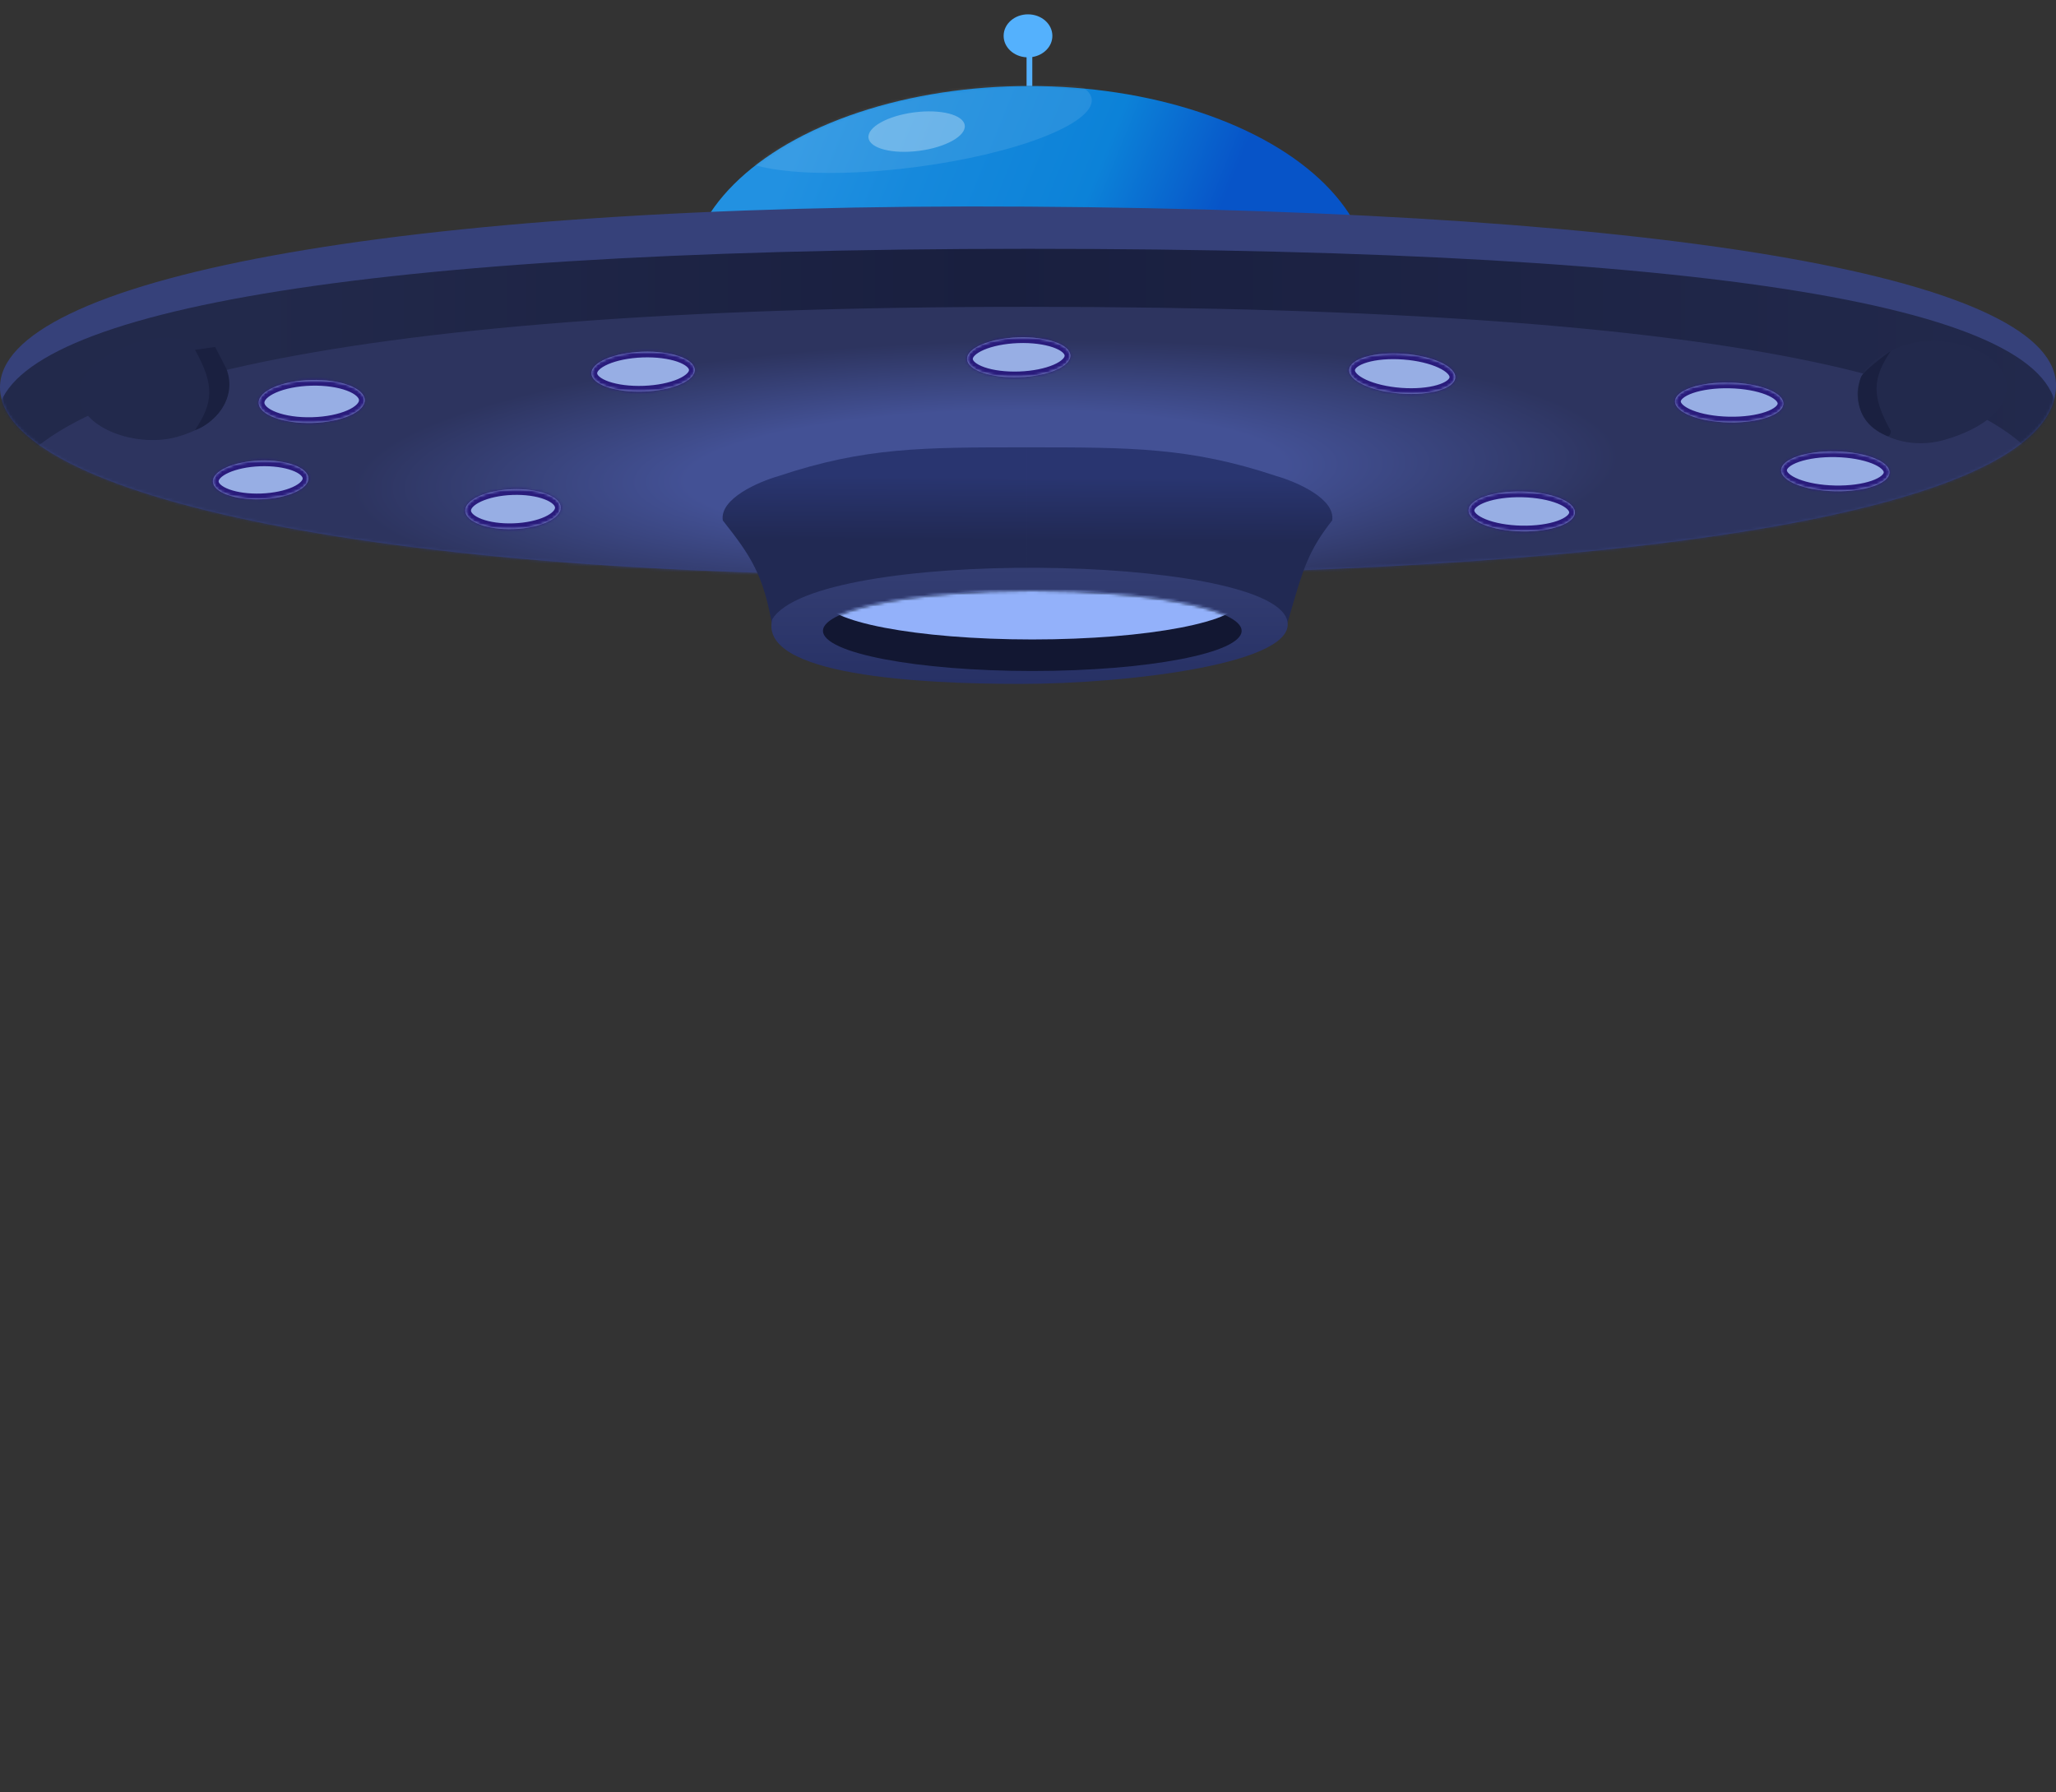 <svg width="717" height="625" viewBox="0 0 717 625" fill="none" xmlns="http://www.w3.org/2000/svg">
<rect x="0" y="0" width="717" height="625" fill="#333333" stroke="none"/>
<g clip-path="url(#clip0_756_55)">
<ellipse cx="359" cy="98.5" rx="119" ry="68.5" fill="url(#paint0_linear_756_55)"/>
<mask id="mask0_756_55" style="mask-type:alpha" maskUnits="userSpaceOnUse" x="240" y="30" width="238" height="137">
<ellipse cx="359" cy="98.5" rx="119" ry="68.5" fill="url(#paint1_linear_756_55)"/>
</mask>
<g mask="url(#mask0_756_55)">
<ellipse cx="317.368" cy="42.756" rx="63.884" ry="15.635" transform="rotate(-7.422 317.368 42.756)" fill="white" fill-opacity="0.1"/>
<ellipse cx="319.659" cy="45.894" rx="16.928" ry="6.764" transform="rotate(-7.422 319.659 45.894)" fill="white" fill-opacity="0.3"/>
</g>
<path d="M717 135.057C715.18 180.56 556.494 200.56 358.5 200.56C130 203.56 0 172.06 0 135.057C0 98.054 134.005 70.577 358.5 72.057C586.5 73.56 718.5 97.56 717 135.057Z" fill="#36417A"/>
<mask id="mask1_756_55" style="mask-type:alpha" maskUnits="userSpaceOnUse" x="0" y="72" width="718" height="129">
<path d="M717 135.057C715.18 180.56 556.494 200.56 358.5 200.56C130 203.56 0 172.06 0 135.057C0 98.054 134.005 70.577 358.5 72.057C586.5 73.56 718.5 97.56 717 135.057Z" fill="#FF0000"/>
</mask>
<g mask="url(#mask1_756_55)">
<path d="M716.987 147.122C710.813 190.312 556.484 209.873 358.494 209.873C129.998 212.747 -1 182.037 -1 146.589C-1 111.14 112 86.769 358.494 86.769C606.5 86.769 722.5 108.56 716.987 147.122Z" fill="url(#paint2_linear_756_55)"/>
<mask id="mask2_756_55" style="mask-type:alpha" maskUnits="userSpaceOnUse" x="-1" y="86" width="719" height="125">
<path d="M716.987 147.122C710.813 190.312 556.484 209.873 358.494 209.873C129.998 212.747 -1 182.037 -1 146.589C-1 111.14 112 86.769 358.494 86.769C606.5 86.769 722.5 108.56 716.987 147.122Z" fill="url(#paint3_linear_756_55)"/>
</mask>
<g mask="url(#mask2_756_55)">
<path d="M716.813 180.917C710.64 233.814 556.349 257.771 358.406 257.771C129.966 261.291 -1 223.679 -1 180.264C-1 136.848 111.973 107 358.406 107C606.352 107 722.324 133.688 716.813 180.917Z" fill="url(#paint4_radial_756_55)"/>
</g>
</g>
<path d="M78.999 130.708C81.804 140.558 75.099 148.559 61.864 152.328C48.628 156.097 30.84 150.164 28.035 140.314C25.23 130.464 36.075 122.706 49.31 118.937C62.546 115.168 76.195 120.858 78.999 130.708Z" fill="#22294C"/>
<path d="M75.015 121L78.912 128.5C83.277 139.7 73.456 148.333 68 150C74.275 140.539 75.015 134.5 68 122L75.015 121Z" fill="#1A2040"/>
<path d="M648.41 141.629C645.605 131.779 652.31 123.778 665.545 120.009C678.781 116.24 696.569 122.173 699.374 132.023C702.179 141.873 691.334 149.631 678.099 153.4C664.863 157.169 651.215 151.479 648.41 141.629Z" fill="#22294C"/>
<path d="M658 152C643.5 146 649 131.5 649 131.5C649 131.5 649.5 129.501 659.409 122.338C653.134 131.799 652.394 137.838 659.409 150.338C659.409 150.338 659.3 152.538 658 152Z" fill="#1A2040"/>
<path fill-rule="evenodd" clip-rule="evenodd" d="M252.071 181.5C261.607 193.585 266.499 200.5 269.499 219.5C276.499 204.5 309.998 200.5 357.998 200.5L357.997 156C321.497 156 301.571 156 271.571 166C264.571 168 250.871 173.9 252.071 181.5ZM450.27 212.801C449.587 215.143 448.842 217.693 448 220.5C441 205.5 406 200.5 358 200.5V156C394.5 156 415.074 156 445.074 166C452.074 168 465.774 173.9 464.574 181.5C456.377 191.889 454.459 198.457 450.27 212.801Z" fill="url(#paint5_linear_756_55)"/>
<path d="M448.788 216.008C441.288 193.008 284.287 191.008 269.288 216.008C264.488 235.608 320.883 238.508 355.788 238.508C393.287 238.508 453.788 231.341 448.788 216.008Z" fill="url(#paint6_linear_756_55)"/>
<ellipse cx="360" cy="220" rx="73" ry="14" fill="#121732"/>
<mask id="mask3_756_55" style="mask-type:alpha" maskUnits="userSpaceOnUse" x="287" y="206" width="146" height="28">
<ellipse cx="360" cy="220" rx="73" ry="14" fill="#222A53"/>
</mask>
<g mask="url(#mask3_756_55)">
<ellipse cx="360" cy="209" rx="73" ry="14" fill="#93B1FA"/>
</g>
<path fill-rule="evenodd" clip-rule="evenodd" d="M360 19.884C363.979 19.259 367 16.191 367 12.5C367 8.358 363.194 5 358.5 5C353.806 5 350 8.358 350 12.5C350 16.494 353.538 19.759 358 19.987V30H360V19.884Z" fill="#54B1FD"/>
<mask id="path-20-inside-1_756_55" fill="white">
<path fill-rule="evenodd" clip-rule="evenodd" d="M355.515 131.554C365.462 131.192 373.413 127.788 373.273 123.95C373.134 120.111 364.957 117.293 355.01 117.654C345.064 118.015 337.113 121.42 337.252 125.258C337.392 129.096 345.568 131.915 355.515 131.554ZM242.273 128.95C242.412 132.788 234.462 136.192 224.515 136.554C214.568 136.915 206.392 134.096 206.252 130.258C206.113 126.42 214.063 123.015 224.01 122.654C233.957 122.293 242.134 125.111 242.273 128.95ZM127.194 139.497C127.307 143.638 119.119 147.22 108.906 147.5C98.692 147.779 90.321 144.648 90.208 140.508C90.094 136.367 98.282 132.784 108.496 132.505C118.709 132.226 127.081 135.356 127.194 139.497ZM107.55 166.751C107.685 170.479 100.34 173.772 91.143 174.107C81.946 174.441 74.381 171.689 74.245 167.961C74.11 164.232 81.456 160.939 90.652 160.605C99.849 160.271 107.414 163.022 107.55 166.751ZM179.157 184.504C188.354 184.17 195.696 180.788 195.557 176.95C195.418 173.111 187.849 170.271 178.652 170.605C169.455 170.939 162.113 174.321 162.252 178.159C162.392 181.998 169.96 184.838 179.157 184.504ZM507.502 131.707C507.215 135.537 498.704 138.021 488.491 137.256C478.279 136.49 470.232 132.765 470.519 128.935C470.806 125.105 479.318 122.62 489.531 123.386C499.743 124.151 507.789 127.877 507.502 131.707ZM530.539 185.309C540.778 185.532 549.146 182.6 549.229 178.761C549.313 174.921 541.081 171.627 530.842 171.404C520.603 171.181 512.235 174.113 512.151 177.953C512.068 181.792 520.3 185.086 530.539 185.309ZM621.933 140.776C621.85 144.616 613.324 147.544 602.891 147.317C592.458 147.09 584.068 143.792 584.151 139.953C584.235 136.113 592.761 133.184 603.194 133.412C613.627 133.639 622.017 136.936 621.933 140.776ZM639.891 171.317C650.324 171.544 658.85 168.616 658.933 164.776C659.017 160.936 650.627 157.639 640.194 157.412C629.761 157.184 621.235 160.113 621.151 163.953C621.068 167.792 629.457 171.09 639.891 171.317Z"/>
</mask>
<path fill-rule="evenodd" clip-rule="evenodd" d="M355.515 131.554C365.462 131.192 373.413 127.788 373.273 123.95C373.134 120.111 364.957 117.293 355.01 117.654C345.064 118.015 337.113 121.42 337.252 125.258C337.392 129.096 345.568 131.915 355.515 131.554ZM242.273 128.95C242.412 132.788 234.462 136.192 224.515 136.554C214.568 136.915 206.392 134.096 206.252 130.258C206.113 126.42 214.063 123.015 224.01 122.654C233.957 122.293 242.134 125.111 242.273 128.95ZM127.194 139.497C127.307 143.638 119.119 147.22 108.906 147.5C98.692 147.779 90.321 144.648 90.208 140.508C90.094 136.367 98.282 132.784 108.496 132.505C118.709 132.226 127.081 135.356 127.194 139.497ZM107.55 166.751C107.685 170.479 100.34 173.772 91.143 174.107C81.946 174.441 74.381 171.689 74.245 167.961C74.11 164.232 81.456 160.939 90.652 160.605C99.849 160.271 107.414 163.022 107.55 166.751ZM179.157 184.504C188.354 184.17 195.696 180.788 195.557 176.95C195.418 173.111 187.849 170.271 178.652 170.605C169.455 170.939 162.113 174.321 162.252 178.159C162.392 181.998 169.96 184.838 179.157 184.504ZM507.502 131.707C507.215 135.537 498.704 138.021 488.491 137.256C478.279 136.49 470.232 132.765 470.519 128.935C470.806 125.105 479.318 122.62 489.531 123.386C499.743 124.151 507.789 127.877 507.502 131.707ZM530.539 185.309C540.778 185.532 549.146 182.6 549.229 178.761C549.313 174.921 541.081 171.627 530.842 171.404C520.603 171.181 512.235 174.113 512.151 177.953C512.068 181.792 520.3 185.086 530.539 185.309ZM621.933 140.776C621.85 144.616 613.324 147.544 602.891 147.317C592.458 147.09 584.068 143.792 584.151 139.953C584.235 136.113 592.761 133.184 603.194 133.412C613.627 133.639 622.017 136.936 621.933 140.776ZM639.891 171.317C650.324 171.544 658.85 168.616 658.933 164.776C659.017 160.936 650.627 157.639 640.194 157.412C629.761 157.184 621.235 160.113 621.151 163.953C621.068 167.792 629.457 171.09 639.891 171.317Z" fill="#97AEE4"/>
<path d="M373.273 123.95L375.272 123.877L375.272 123.877L373.273 123.95ZM355.515 131.554L355.588 133.552L355.588 133.552L355.515 131.554ZM355.01 117.654L354.938 115.655L354.938 115.655L355.01 117.654ZM337.252 125.258L335.254 125.331L335.254 125.331L337.252 125.258ZM224.515 136.554L224.443 134.555L224.443 134.555L224.515 136.554ZM206.252 130.258L208.251 130.185L208.251 130.185L206.252 130.258ZM127.194 139.497L125.195 139.552L125.195 139.552L127.194 139.497ZM90.208 140.508L92.207 140.453L92.207 140.453L90.208 140.508ZM108.496 132.505L108.441 130.506L108.496 132.505ZM91.143 174.107L91.07 172.108L91.07 172.108L91.143 174.107ZM74.245 167.961L72.246 168.033L72.246 168.033L74.245 167.961ZM90.652 160.605L90.725 162.603L90.725 162.603L90.652 160.605ZM178.652 170.605L178.725 172.603L178.725 172.603L178.652 170.605ZM470.519 128.935L468.525 128.785L470.519 128.935ZM489.531 123.386L489.68 121.391L489.68 121.391L489.531 123.386ZM549.229 178.761L551.229 178.804L551.229 178.804L549.229 178.761ZM530.842 171.404L530.798 173.403L530.798 173.403L530.842 171.404ZM512.151 177.953L514.151 177.996L514.151 177.996L512.151 177.953ZM621.933 140.776L619.934 140.732L619.934 140.732L621.933 140.776ZM584.151 139.953L586.151 139.996L586.151 139.996L584.151 139.953ZM603.194 133.412L603.237 131.412L603.237 131.412L603.194 133.412ZM658.933 164.776L660.933 164.819L658.933 164.776ZM639.891 171.317L639.934 169.317L639.934 169.317L639.891 171.317ZM640.194 157.412L640.237 155.412L640.237 155.412L640.194 157.412ZM621.151 163.953L623.151 163.996L621.151 163.953ZM371.274 124.022C371.282 124.227 371.197 124.649 370.555 125.279C369.913 125.909 368.863 126.586 367.389 127.217C364.454 128.474 360.234 129.381 355.443 129.555L355.588 133.552C360.743 133.365 365.472 132.389 368.964 130.894C370.703 130.149 372.237 129.232 373.357 128.134C374.477 127.034 375.334 125.591 375.272 123.877L371.274 124.022ZM355.083 119.653C359.875 119.479 364.149 120.077 367.168 121.118C368.683 121.64 369.779 122.239 370.466 122.821C371.152 123.403 371.267 123.817 371.274 124.022L375.272 123.877C375.21 122.163 374.25 120.786 373.053 119.77C371.856 118.756 370.26 117.953 368.471 117.336C364.88 116.098 360.093 115.468 354.938 115.655L355.083 119.653ZM339.251 125.185C339.244 124.98 339.329 124.559 339.97 123.929C340.613 123.299 341.662 122.622 343.136 121.991C346.071 120.734 350.291 119.827 355.083 119.653L354.938 115.655C349.782 115.843 345.054 116.818 341.562 118.314C339.822 119.059 338.289 119.975 337.169 121.074C336.048 122.173 335.192 123.617 335.254 125.331L339.251 125.185ZM355.443 129.555C350.651 129.729 346.376 129.13 343.358 128.09C341.842 127.567 340.746 126.968 340.059 126.386C339.374 125.805 339.259 125.391 339.251 125.185L335.254 125.331C335.316 127.044 336.275 128.422 337.473 129.437C338.669 130.452 340.265 131.255 342.054 131.871C345.646 133.11 350.433 133.74 355.588 133.552L355.443 129.555ZM224.588 138.552C229.743 138.365 234.472 137.389 237.964 135.894C239.703 135.149 241.237 134.232 242.357 133.134C243.477 132.034 244.334 130.591 244.272 128.877L240.274 129.022C240.282 129.227 240.197 129.649 239.555 130.279C238.913 130.909 237.863 131.586 236.389 132.217C233.454 133.474 229.234 134.381 224.443 134.555L224.588 138.552ZM204.254 130.331C204.316 132.044 205.275 133.422 206.473 134.437C207.669 135.452 209.265 136.255 211.054 136.871C214.646 138.11 219.433 138.74 224.588 138.552L224.443 134.555C219.651 134.729 215.376 134.13 212.358 133.09C210.842 132.567 209.746 131.968 209.059 131.386C208.374 130.805 208.259 130.391 208.251 130.185L204.254 130.331ZM223.938 120.655C218.782 120.843 214.054 121.818 210.562 123.314C208.822 124.059 207.289 124.975 206.169 126.074C205.048 127.173 204.192 128.617 204.254 130.331L208.251 130.185C208.244 129.98 208.329 129.559 208.97 128.929C209.613 128.299 210.662 127.622 212.136 126.991C215.071 125.734 219.291 124.827 224.083 124.653L223.938 120.655ZM244.272 128.877C244.21 127.163 243.25 125.786 242.053 124.77C240.856 123.756 239.26 122.953 237.471 122.336C233.88 121.098 229.093 120.468 223.938 120.655L224.083 124.653C228.874 124.479 233.149 125.077 236.168 126.118C237.683 126.64 238.779 127.239 239.466 127.821C240.152 128.403 240.267 128.817 240.274 129.022L244.272 128.877ZM108.96 149.499C114.259 149.354 119.125 148.353 122.724 146.779C124.518 145.993 126.094 145.024 127.243 143.861C128.397 142.692 129.241 141.194 129.193 139.442L125.195 139.552C125.203 139.87 125.066 140.373 124.397 141.049C123.724 141.732 122.636 142.451 121.12 143.114C118.1 144.436 113.766 145.366 108.851 145.5L108.96 149.499ZM88.208 140.562C88.256 142.314 89.181 143.764 90.397 144.867C91.607 145.966 93.234 146.848 95.069 147.534C98.748 148.91 103.661 149.644 108.96 149.499L108.851 145.5C103.936 145.635 99.557 144.942 96.469 143.788C94.92 143.208 93.795 142.549 93.085 141.905C92.38 141.266 92.216 140.771 92.207 140.453L88.208 140.562ZM108.441 130.506C103.142 130.651 98.276 131.651 94.677 133.226C92.883 134.011 91.307 134.981 90.158 136.144C89.004 137.312 88.16 138.81 88.208 140.562L92.207 140.453C92.198 140.135 92.335 139.632 93.004 138.955C93.678 138.273 94.766 137.554 96.281 136.891C99.301 135.569 103.636 134.639 108.551 134.504L108.441 130.506ZM129.193 139.442C129.145 137.691 128.221 136.241 127.005 135.137C125.794 134.039 124.167 133.156 122.333 132.47C118.654 131.095 113.74 130.361 108.441 130.506L108.551 134.504C113.465 134.37 117.844 135.062 120.932 136.217C122.481 136.796 123.607 137.455 124.317 138.1C125.021 138.739 125.186 139.233 125.195 139.552L129.193 139.442ZM91.215 176.105C96.006 175.931 100.407 174.987 103.664 173.526C105.288 172.799 106.723 171.9 107.772 170.819C108.826 169.733 109.608 168.327 109.548 166.678L105.551 166.823C105.559 167.039 105.474 167.443 104.901 168.033C104.323 168.629 103.373 169.273 102.028 169.877C99.347 171.078 95.477 171.948 91.07 172.108L91.215 176.105ZM72.246 168.033C72.306 169.682 73.189 171.027 74.319 172.034C75.443 173.036 76.94 173.828 78.612 174.437C81.967 175.657 86.425 176.279 91.215 176.105L91.07 172.108C86.664 172.268 82.741 171.682 79.98 170.677C78.594 170.173 77.6 169.6 76.98 169.048C76.366 168.5 76.252 168.103 76.244 167.888L72.246 168.033ZM90.58 158.606C85.789 158.78 81.388 159.724 78.131 161.185C76.507 161.913 75.072 162.812 74.023 163.893C72.969 164.979 72.187 166.384 72.246 168.033L76.244 167.888C76.236 167.672 76.321 167.268 76.894 166.678C77.472 166.082 78.422 165.438 79.767 164.835C82.448 163.633 86.319 162.763 90.725 162.603L90.58 158.606ZM109.548 166.678C109.489 165.029 108.606 163.684 107.476 162.677C106.352 161.675 104.855 160.883 103.183 160.275C99.828 159.055 95.37 158.432 90.58 158.606L90.725 162.603C95.131 162.443 99.054 163.03 101.815 164.034C103.201 164.538 104.195 165.111 104.815 165.664C105.429 166.211 105.543 166.608 105.551 166.823L109.548 166.678ZM193.558 177.022C193.568 177.287 193.464 177.723 192.891 178.331C192.312 178.945 191.363 179.607 190.021 180.224C187.347 181.456 183.485 182.346 179.085 182.506L179.23 186.503C184.026 186.329 188.434 185.36 191.695 183.858C193.321 183.108 194.757 182.183 195.802 181.074C196.855 179.957 197.616 178.532 197.556 176.877L193.558 177.022ZM178.725 172.603C183.125 172.444 187.042 173.05 189.798 174.085C191.181 174.604 192.176 175.195 192.798 175.766C193.413 176.33 193.549 176.758 193.558 177.022L197.556 176.877C197.496 175.222 196.633 173.856 195.502 172.818C194.379 171.788 192.88 170.969 191.204 170.34C187.842 169.078 183.376 168.432 178.58 168.606L178.725 172.603ZM164.251 178.087C164.242 177.822 164.346 177.386 164.918 176.778C165.498 176.164 166.447 175.502 167.788 174.885C170.462 173.653 174.325 172.763 178.725 172.603L178.58 168.606C173.783 168.78 169.376 169.749 166.114 171.251C164.488 172.001 163.053 172.926 162.007 174.035C160.955 175.152 160.194 176.577 160.254 178.232L164.251 178.087ZM179.085 182.506C174.684 182.665 170.768 182.059 168.011 181.024C166.628 180.505 165.634 179.914 165.011 179.343C164.396 178.779 164.261 178.351 164.251 178.087L160.254 178.232C160.314 179.887 161.177 181.253 162.307 182.291C163.43 183.321 164.929 184.14 166.606 184.769C169.967 186.031 174.433 186.677 179.23 186.503L179.085 182.506ZM488.342 139.25C493.624 139.646 498.555 139.211 502.279 138.124C504.134 137.583 505.796 136.849 507.058 135.888C508.318 134.93 509.367 133.589 509.497 131.856L505.508 131.557C505.494 131.739 505.372 132.145 504.636 132.706C503.902 133.264 502.744 133.822 501.158 134.284C498.002 135.206 493.571 135.631 488.641 135.261L488.342 139.25ZM468.525 128.785C468.395 130.518 469.233 132.001 470.335 133.136C471.44 134.274 472.974 135.248 474.728 136.059C478.248 137.69 483.059 138.854 488.342 139.25L488.641 135.261C483.71 134.892 479.392 133.811 476.408 132.43C474.909 131.736 473.848 131.012 473.205 130.35C472.561 129.686 472.5 129.267 472.514 129.084L468.525 128.785ZM489.68 121.391C484.398 120.995 479.467 121.43 475.742 122.517C473.888 123.058 472.225 123.792 470.963 124.753C469.704 125.712 468.655 127.053 468.525 128.785L472.514 129.084C472.527 128.902 472.65 128.496 473.386 127.936C474.12 127.377 475.278 126.82 476.863 126.357C480.019 125.436 484.451 125.011 489.381 125.38L489.68 121.391ZM509.497 131.856C509.627 130.123 508.789 128.641 507.687 127.505C506.582 126.367 505.047 125.394 503.294 124.582C499.773 122.952 494.962 121.787 489.68 121.391L489.381 125.38C494.312 125.75 498.63 126.83 501.614 128.212C503.113 128.906 504.174 129.63 504.817 130.291C505.461 130.955 505.522 131.375 505.508 131.557L509.497 131.856ZM547.23 178.717C547.226 178.9 547.125 179.311 546.419 179.91C545.716 180.507 544.59 181.125 543.031 181.671C539.928 182.758 535.525 183.417 530.582 183.31L530.495 187.309C535.791 187.424 540.692 186.729 544.353 185.446C546.177 184.807 547.798 183.986 549.007 182.96C550.214 181.936 551.191 180.541 551.229 178.804L547.23 178.717ZM530.798 173.403C535.741 173.511 540.111 174.361 543.163 175.583C544.697 176.196 545.796 176.863 546.472 177.49C547.151 178.119 547.234 178.534 547.23 178.717L551.229 178.804C551.267 177.067 550.352 175.631 549.19 174.555C548.027 173.478 546.443 172.587 544.649 171.869C541.047 170.428 536.181 169.52 530.885 169.404L530.798 173.403ZM514.151 177.996C514.155 177.813 514.255 177.402 514.961 176.803C515.664 176.206 516.791 175.588 518.35 175.042C521.453 173.955 525.855 173.296 530.798 173.403L530.885 169.404C525.59 169.289 520.689 169.984 517.027 171.267C515.204 171.906 513.582 172.727 512.373 173.753C511.166 174.777 510.19 176.172 510.152 177.909L514.151 177.996ZM530.582 183.31C525.639 183.202 521.27 182.352 518.217 181.13C516.683 180.517 515.585 179.85 514.908 179.223C514.229 178.595 514.147 178.179 514.151 177.996L510.152 177.909C510.114 179.646 511.029 181.082 512.19 182.158C513.353 183.236 514.937 184.126 516.731 184.844C520.333 186.285 525.199 187.193 530.495 187.309L530.582 183.31ZM602.847 149.316C608.237 149.434 613.221 148.742 616.943 147.463C618.796 146.827 620.442 146.009 621.669 144.987C622.892 143.969 623.895 142.572 623.933 140.819L619.934 140.732C619.93 140.9 619.835 141.309 619.11 141.913C618.39 142.513 617.237 143.133 615.643 143.68C612.473 144.769 607.978 145.427 602.934 145.317L602.847 149.316ZM582.152 139.909C582.114 141.661 583.054 143.101 584.231 144.171C585.413 145.246 587.022 146.134 588.846 146.851C592.508 148.29 597.458 149.199 602.847 149.316L602.934 145.317C597.89 145.208 593.429 144.354 590.309 143.128C588.741 142.512 587.616 141.842 586.922 141.211C586.224 140.577 586.147 140.164 586.151 139.996L582.152 139.909ZM603.237 131.412C597.848 131.295 592.863 131.987 589.142 133.265C587.289 133.902 585.643 134.72 584.415 135.742C583.192 136.76 582.19 138.157 582.152 139.909L586.151 139.996C586.154 139.828 586.249 139.42 586.974 138.816C587.695 138.216 588.848 137.596 590.441 137.048C593.612 135.959 598.106 135.301 603.15 135.411L603.237 131.412ZM623.933 140.819C623.971 139.067 623.03 137.628 621.853 136.557C620.671 135.483 619.062 134.594 617.239 133.878C613.576 132.438 608.627 131.529 603.237 131.412L603.15 135.411C608.194 135.521 612.656 136.374 615.776 137.6C617.344 138.217 618.469 138.886 619.162 139.517C619.861 140.152 619.937 140.565 619.934 140.732L623.933 140.819ZM656.934 164.732C656.93 164.9 656.835 165.309 656.11 165.913C655.39 166.513 654.237 167.133 652.643 167.68C649.473 168.769 644.978 169.427 639.934 169.317L639.847 173.316C645.236 173.434 650.221 172.742 653.943 171.463C655.796 170.827 657.442 170.009 658.669 168.987C659.892 167.969 660.895 166.572 660.933 164.819L656.934 164.732ZM640.15 159.411C645.194 159.521 649.656 160.374 652.776 161.6C654.344 162.217 655.469 162.886 656.162 163.517C656.861 164.152 656.937 164.565 656.934 164.732L660.933 164.819C660.971 163.067 660.03 161.628 658.853 160.557C657.671 159.483 656.062 158.594 654.239 157.878C650.576 156.438 645.627 155.529 640.237 155.412L640.15 159.411ZM623.151 163.996C623.154 163.828 623.249 163.42 623.974 162.816C624.695 162.216 625.848 161.596 627.441 161.048C630.612 159.959 635.106 159.301 640.15 159.411L640.237 155.412C634.848 155.295 629.863 155.987 626.142 157.265C624.289 157.902 622.643 158.72 621.415 159.742C620.192 160.76 619.19 162.157 619.152 163.909L623.151 163.996ZM639.934 169.317C634.89 169.208 630.429 168.354 627.309 167.128C625.741 166.512 624.616 165.842 623.922 165.211C623.224 164.577 623.147 164.164 623.151 163.996L619.152 163.909C619.114 165.661 620.054 167.101 621.231 168.171C622.413 169.246 624.022 170.134 625.846 170.851C629.508 172.29 634.458 173.199 639.847 173.316L639.934 169.317Z" fill="#291B7B" mask="url(#path-20-inside-1_756_55)"/>
</g>
<defs>
<linearGradient id="paint0_linear_756_55" x1="283.5" y1="37.5" x2="418" y2="92" gradientUnits="userSpaceOnUse">
<stop stop-color="#2291E1"/>
<stop offset="0.29" stop-color="#1689DC"/>
<stop offset="0.69" stop-color="#0C82D8"/>
<stop offset="1" stop-color="#0754C8"/>
</linearGradient>
<linearGradient id="paint1_linear_756_55" x1="283.5" y1="37.5" x2="418" y2="92" gradientUnits="userSpaceOnUse">
<stop stop-color="#0777C8"/>
<stop offset="0.29" stop-color="#7487E8"/>
<stop offset="0.69" stop-color="#6587EB"/>
<stop offset="1" stop-color="#527FE8"/>
</linearGradient>
<linearGradient id="paint2_linear_756_55" x1="5.5" y1="148" x2="717" y2="148" gradientUnits="userSpaceOnUse">
<stop offset="0.115" stop-color="#22294B"/>
<stop offset="0.475" stop-color="#191F3F"/>
<stop offset="1" stop-color="#22294C"/>
</linearGradient>
<linearGradient id="paint3_linear_756_55" x1="10.5" y1="136" x2="723.5" y2="76" gradientUnits="userSpaceOnUse">
<stop offset="0.075" stop-color="#36417A"/>
<stop offset="0.565" stop-color="#5845BE"/>
<stop offset="1" stop-color="#523DBA"/>
</linearGradient>
<radialGradient id="paint4_radial_756_55" cx="0" cy="0" r="1" gradientUnits="userSpaceOnUse" gradientTransform="translate(344 165) rotate(88.42) scale(72.528 344.866)">
<stop offset="0.3" stop-color="#435195"/>
<stop offset="0.635" stop-color="#2D345F"/>
</radialGradient>
<linearGradient id="paint5_linear_756_55" x1="358.323" y1="156" x2="357.967" y2="211.061" gradientUnits="userSpaceOnUse">
<stop offset="0.19" stop-color="#293570"/>
<stop offset="0.595" stop-color="#212953"/>
</linearGradient>
<linearGradient id="paint6_linear_756_55" x1="359.039" y1="198" x2="359.039" y2="238.508" gradientUnits="userSpaceOnUse">
<stop stop-color="#343E73"/>
<stop offset="1" stop-color="#273165"/>
</linearGradient>
<clipPath id="clip0_756_55">
<rect width="717" height="625" fill="white"/>
</clipPath>
</defs>
</svg>
